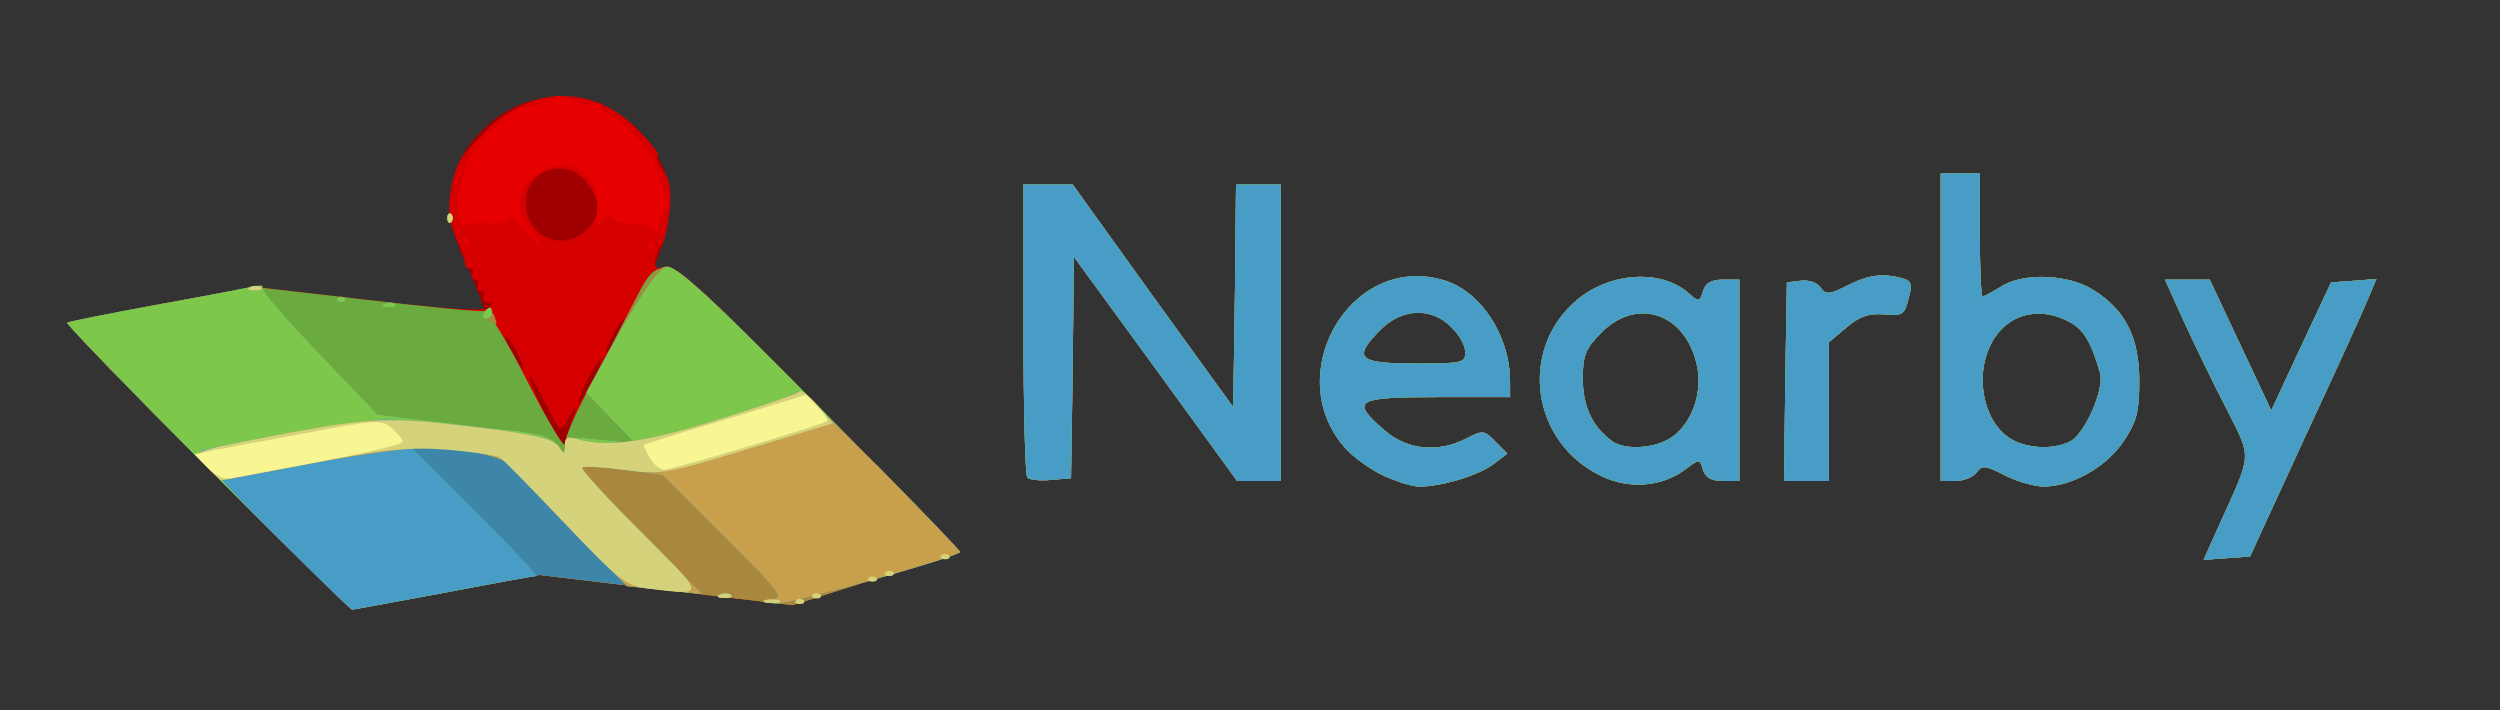 <!DOCTYPE svg PUBLIC "-//W3C//DTD SVG 20010904//EN" "http://www.w3.org/TR/2001/REC-SVG-20010904/DTD/svg10.dtd">
<svg version="1.0" xmlns="http://www.w3.org/2000/svg" width="447px" height="127px" viewBox="0 0 4470 1270" preserveAspectRatio="xMidYMid meet">
<rect x="0" y="0" width="4470" height="1270" fill="#333333" stroke="none"/>
<g id="layer101" fill="#a10000" stroke="none">
 <path d="M370 835 c-140 -140 -252 -256 -250 -258 3 -2 79 -17 170 -34 l165 -30 204 24 c112 13 205 22 207 20 2 -2 -12 -39 -32 -83 -29 -66 -34 -86 -28 -124 8 -58 25 -90 68 -128 107 -94 267 -48 317 90 13 37 6 99 -16 152 -7 16 -5 18 14 13 19 -5 62 35 276 251 139 141 252 258 251 259 -1 1 -69 23 -151 48 l-148 47 -227 -27 -226 -27 -166 31 c-90 17 -167 31 -169 31 -2 0 -119 -115 -259 -255z"/>
 <path d="M3966 943 c62 -137 61 -120 14 -214 -24 -46 -58 -117 -76 -156 l-33 -73 40 0 40 0 55 117 55 117 53 -114 54 -115 41 -3 40 -3 -14 33 c-7 18 -58 130 -113 248 l-99 215 -42 3 -41 3 26 -58z"/>
 <path d="M2475 851 c-22 -10 -52 -31 -67 -47 -120 -129 3 -350 170 -304 68 18 122 99 122 183 l0 27 -130 0 c-147 0 -156 6 -95 59 41 36 96 41 147 15 29 -15 32 -15 52 6 l21 21 -25 19 c-26 20 -93 40 -132 40 -13 0 -41 -9 -63 -19z m145 -221 c0 -12 -11 -32 -25 -45 -35 -36 -88 -34 -126 4 -51 51 -42 61 61 61 84 0 90 -1 90 -20z"/>
 <path d="M2865 852 c-127 -59 -151 -227 -45 -316 60 -50 152 -55 200 -11 17 15 19 15 25 -4 4 -15 15 -21 36 -21 l29 0 0 180 0 180 -29 0 c-21 0 -32 -6 -36 -20 -6 -20 -6 -20 -34 1 -40 29 -97 34 -146 11z m128 -73 c37 -29 54 -88 38 -138 -25 -84 -107 -107 -167 -47 -29 29 -34 41 -34 83 0 48 16 84 50 110 24 20 84 15 113 -8z"/>
 <path d="M3585 850 c-35 -18 -41 -19 -51 -5 -6 8 -23 15 -38 15 l-26 0 0 -275 0 -275 35 0 35 0 0 110 c0 61 2 110 5 110 3 0 17 -8 32 -17 39 -26 120 -23 165 5 58 36 83 85 83 163 0 55 -4 72 -28 108 -31 46 -91 80 -142 81 -17 0 -49 -9 -70 -20z m117 -61 c26 -14 61 -93 53 -122 -16 -56 -30 -79 -56 -92 -65 -34 -130 -5 -149 66 -14 51 2 111 37 138 28 23 82 27 115 10z"/>
 <path d="M1837 854 c-4 -4 -7 -124 -7 -266 l0 -258 44 0 44 0 143 199 144 199 3 -199 2 -199 40 0 40 0 0 265 0 265 -39 0 -39 0 -146 -201 -146 -200 -2 198 -3 198 -35 3 c-20 2 -39 0 -43 -4z"/>
 <path d="M3192 683 l3 -178 24 -3 c14 -2 30 3 36 12 10 14 16 13 53 -6 31 -15 52 -18 77 -14 32 6 35 9 29 34 -9 36 -10 37 -48 34 -24 -2 -42 4 -64 23 l-32 27 0 124 0 124 -40 0 -40 0 2 -177z"/>
 </g>
<g id="layer102" fill="#d60000" stroke="none">
 <path d="M370 835 c-140 -140 -252 -256 -250 -258 3 -2 79 -17 170 -34 l165 -30 204 24 c139 16 208 20 215 13 7 -7 6 -10 -3 -10 -7 0 -9 -4 -6 -10 3 -5 1 -10 -5 -10 -6 0 -8 -4 -5 -10 3 -5 1 -10 -5 -10 -6 0 -8 -4 -5 -10 3 -6 1 -10 -4 -10 -6 0 -10 -3 -9 -7 0 -5 -7 -25 -16 -47 -12 -27 -15 -50 -11 -80 9 -54 17 -66 67 -115 68 -67 160 -78 234 -28 32 22 82 77 69 77 -3 0 2 11 11 25 13 19 15 38 11 77 -4 28 -10 54 -14 57 -5 3 -9 14 -11 25 -3 15 1 18 18 13 17 -4 66 40 275 251 139 141 252 258 251 259 -1 1 -69 23 -151 48 l-148 47 -227 -27 -226 -27 -166 31 c-90 17 -167 31 -169 31 -2 0 -119 -115 -259 -255z m659 -105 c0 -3 -6 6 -13 19 -14 25 -14 25 -40 -27 -38 -75 -40 -64 -3 17 l31 69 13 -37 c7 -20 13 -38 12 -41z m31 -50 c11 -22 18 -40 15 -40 -2 0 -14 18 -25 40 -11 22 -18 40 -15 40 2 0 14 -18 25 -40z m-135 -50 c-9 -16 -18 -30 -21 -30 -2 0 2 14 11 30 9 17 18 30 21 30 2 0 -2 -13 -11 -30z m180 -30 c9 -16 13 -30 11 -30 -3 0 -12 14 -21 30 -9 17 -13 30 -11 30 3 0 12 -13 21 -30z m-55 -190 c26 -26 25 -51 -1 -84 -37 -47 -109 -23 -109 36 0 62 67 91 110 48z"/>
 <path d="M3966 943 c62 -137 61 -120 14 -214 -24 -46 -58 -117 -76 -156 l-33 -73 40 0 40 0 55 117 55 117 53 -114 54 -115 41 -3 40 -3 -14 33 c-7 18 -58 130 -113 248 l-99 215 -42 3 -41 3 26 -58z"/>
 <path d="M2475 851 c-22 -10 -52 -31 -67 -47 -120 -129 3 -350 170 -304 68 18 122 99 122 183 l0 27 -130 0 c-147 0 -156 6 -95 59 41 36 96 41 147 15 29 -15 32 -15 52 6 l21 21 -25 19 c-26 20 -93 40 -132 40 -13 0 -41 -9 -63 -19z m145 -221 c0 -12 -11 -32 -25 -45 -35 -36 -88 -34 -126 4 -51 51 -42 61 61 61 84 0 90 -1 90 -20z"/>
 <path d="M2865 852 c-127 -59 -151 -227 -45 -316 60 -50 152 -55 200 -11 17 15 19 15 25 -4 4 -15 15 -21 36 -21 l29 0 0 180 0 180 -29 0 c-21 0 -32 -6 -36 -20 -6 -20 -6 -20 -34 1 -40 29 -97 34 -146 11z m128 -73 c37 -29 54 -88 38 -138 -25 -84 -107 -107 -167 -47 -29 29 -34 41 -34 83 0 48 16 84 50 110 24 20 84 15 113 -8z"/>
 <path d="M3585 850 c-35 -18 -41 -19 -51 -5 -6 8 -23 15 -38 15 l-26 0 0 -275 0 -275 35 0 35 0 0 110 c0 61 2 110 5 110 3 0 17 -8 32 -17 39 -26 120 -23 165 5 58 36 83 85 83 163 0 55 -4 72 -28 108 -31 46 -91 80 -142 81 -17 0 -49 -9 -70 -20z m117 -61 c26 -14 61 -93 53 -122 -16 -56 -30 -79 -56 -92 -65 -34 -130 -5 -149 66 -14 51 2 111 37 138 28 23 82 27 115 10z"/>
 <path d="M1837 854 c-4 -4 -7 -124 -7 -266 l0 -258 44 0 44 0 143 199 144 199 3 -199 2 -199 40 0 40 0 0 265 0 265 -39 0 -39 0 -146 -201 -146 -200 -2 198 -3 198 -35 3 c-20 2 -39 0 -43 -4z"/>
 <path d="M3192 683 l3 -178 24 -3 c14 -2 30 3 36 12 10 14 16 13 53 -6 31 -15 52 -18 77 -14 32 6 35 9 29 34 -9 36 -10 37 -48 34 -24 -2 -42 4 -64 23 l-32 27 0 124 0 124 -40 0 -40 0 2 -177z"/>
 </g>
<g id="layer103" fill="#e70000" stroke="none">
 <path d="M370 835 c-140 -140 -252 -256 -250 -258 3 -2 79 -17 170 -34 l165 -30 200 23 c110 13 205 22 211 20 6 -2 41 54 77 126 37 72 67 122 67 112 0 -11 18 -53 40 -94 22 -41 57 -107 77 -147 59 -114 44 -122 338 176 139 141 252 257 251 258 -1 1 -69 23 -151 48 l-148 47 -227 -27 -226 -27 -166 31 c-90 17 -167 31 -169 31 -2 0 -119 -115 -259 -255z"/>
 <path d="M3966 943 c62 -137 61 -120 14 -214 -24 -46 -58 -117 -76 -156 l-33 -73 40 0 40 0 55 117 55 117 53 -114 54 -115 41 -3 40 -3 -14 33 c-7 18 -58 130 -113 248 l-99 215 -42 3 -41 3 26 -58z"/>
 <path d="M2475 851 c-22 -10 -52 -31 -67 -47 -120 -129 3 -350 170 -304 68 18 122 99 122 183 l0 27 -130 0 c-147 0 -156 6 -95 59 41 36 96 41 147 15 29 -15 32 -15 52 6 l21 21 -25 19 c-26 20 -93 40 -132 40 -13 0 -41 -9 -63 -19z m145 -221 c0 -12 -11 -32 -25 -45 -35 -36 -88 -34 -126 4 -51 51 -42 61 61 61 84 0 90 -1 90 -20z"/>
 <path d="M2865 852 c-127 -59 -151 -227 -45 -316 60 -50 152 -55 200 -11 17 15 19 15 25 -4 4 -15 15 -21 36 -21 l29 0 0 180 0 180 -29 0 c-21 0 -32 -6 -36 -20 -6 -20 -6 -20 -34 1 -40 29 -97 34 -146 11z m128 -73 c37 -29 54 -88 38 -138 -25 -84 -107 -107 -167 -47 -29 29 -34 41 -34 83 0 48 16 84 50 110 24 20 84 15 113 -8z"/>
 <path d="M3585 850 c-35 -18 -41 -19 -51 -5 -6 8 -23 15 -38 15 l-26 0 0 -275 0 -275 35 0 35 0 0 110 c0 61 2 110 5 110 3 0 17 -8 32 -17 39 -26 120 -23 165 5 58 36 83 85 83 163 0 55 -4 72 -28 108 -31 46 -91 80 -142 81 -17 0 -49 -9 -70 -20z m117 -61 c26 -14 61 -93 53 -122 -16 -56 -30 -79 -56 -92 -65 -34 -130 -5 -149 66 -14 51 2 111 37 138 28 23 82 27 115 10z"/>
 <path d="M1837 854 c-4 -4 -7 -124 -7 -266 l0 -258 44 0 44 0 143 199 144 199 3 -199 2 -199 40 0 40 0 0 265 0 265 -39 0 -39 0 -146 -201 -146 -200 -2 198 -3 198 -35 3 c-20 2 -39 0 -43 -4z"/>
 <path d="M3192 683 l3 -178 24 -3 c14 -2 30 3 36 12 10 14 16 13 53 -6 31 -15 52 -18 77 -14 32 6 35 9 29 34 -9 36 -10 37 -48 34 -24 -2 -42 4 -64 23 l-32 27 0 124 0 124 -40 0 -40 0 2 -177z"/>
 <path d="M1160 440 c0 -7 3 -10 7 -7 3 4 3 10 0 14 -4 3 -7 0 -7 -7z"/>
 <path d="M830 430 c0 -7 3 -10 7 -7 3 4 3 10 0 14 -4 3 -7 0 -7 -7z"/>
 <path d="M936 409 c-14 -17 -26 -25 -26 -19 0 7 -13 10 -33 9 -18 -2 -38 0 -45 5 -20 12 -15 -79 8 -124 19 -38 81 -90 107 -90 8 0 22 -5 33 -12 15 -9 24 -9 44 1 13 8 32 11 41 7 9 -3 13 -2 10 3 -3 5 3 12 14 16 28 9 80 70 86 103 4 15 10 35 15 44 6 11 6 19 0 23 -6 3 -10 16 -11 28 0 12 -3 16 -6 10 -2 -7 -20 -13 -38 -13 -19 0 -37 -5 -40 -11 -5 -6 -11 -4 -19 6 -10 14 -12 11 -8 -19 7 -61 -45 -99 -97 -71 -47 24 -55 74 -19 112 12 13 19 23 16 23 -4 0 -18 -14 -32 -31z"/>
 <path d="M800 390 c0 -7 3 -10 7 -7 3 4 3 10 0 14 -4 3 -7 0 -7 -7z"/>
 </g>
<g id="layer104" fill="#6aaa3e" stroke="none">
 <path d="M370 835 c-140 -140 -252 -256 -250 -258 3 -2 79 -17 170 -34 l165 -30 200 23 c110 13 205 22 211 20 6 -2 41 54 77 126 37 72 67 122 67 112 0 -11 18 -53 40 -94 22 -41 57 -107 77 -147 59 -114 44 -122 338 176 139 141 252 257 251 258 -1 1 -69 23 -151 48 l-148 47 -227 -27 -226 -27 -166 31 c-90 17 -167 31 -169 31 -2 0 -119 -115 -259 -255z"/>
 <path d="M3966 943 c62 -137 61 -120 14 -214 -24 -46 -58 -117 -76 -156 l-33 -73 40 0 40 0 55 117 55 117 53 -114 54 -115 41 -3 40 -3 -14 33 c-7 18 -58 130 -113 248 l-99 215 -42 3 -41 3 26 -58z"/>
 <path d="M2475 851 c-22 -10 -52 -31 -67 -47 -120 -129 3 -350 170 -304 68 18 122 99 122 183 l0 27 -130 0 c-147 0 -156 6 -95 59 41 36 96 41 147 15 29 -15 32 -15 52 6 l21 21 -25 19 c-26 20 -93 40 -132 40 -13 0 -41 -9 -63 -19z m145 -221 c0 -12 -11 -32 -25 -45 -35 -36 -88 -34 -126 4 -51 51 -42 61 61 61 84 0 90 -1 90 -20z"/>
 <path d="M2865 852 c-127 -59 -151 -227 -45 -316 60 -50 152 -55 200 -11 17 15 19 15 25 -4 4 -15 15 -21 36 -21 l29 0 0 180 0 180 -29 0 c-21 0 -32 -6 -36 -20 -6 -20 -6 -20 -34 1 -40 29 -97 34 -146 11z m128 -73 c37 -29 54 -88 38 -138 -25 -84 -107 -107 -167 -47 -29 29 -34 41 -34 83 0 48 16 84 50 110 24 20 84 15 113 -8z"/>
 <path d="M3585 850 c-35 -18 -41 -19 -51 -5 -6 8 -23 15 -38 15 l-26 0 0 -275 0 -275 35 0 35 0 0 110 c0 61 2 110 5 110 3 0 17 -8 32 -17 39 -26 120 -23 165 5 58 36 83 85 83 163 0 55 -4 72 -28 108 -31 46 -91 80 -142 81 -17 0 -49 -9 -70 -20z m117 -61 c26 -14 61 -93 53 -122 -16 -56 -30 -79 -56 -92 -65 -34 -130 -5 -149 66 -14 51 2 111 37 138 28 23 82 27 115 10z"/>
 <path d="M1837 854 c-4 -4 -7 -124 -7 -266 l0 -258 44 0 44 0 143 199 144 199 3 -199 2 -199 40 0 40 0 0 265 0 265 -39 0 -39 0 -146 -201 -146 -200 -2 198 -3 198 -35 3 c-20 2 -39 0 -43 -4z"/>
 <path d="M3192 683 l3 -178 24 -3 c14 -2 30 3 36 12 10 14 16 13 53 -6 31 -15 52 -18 77 -14 32 6 35 9 29 34 -9 36 -10 37 -48 34 -24 -2 -42 4 -64 23 l-32 27 0 124 0 124 -40 0 -40 0 2 -177z"/>
 <path d="M800 390 c0 -7 3 -10 7 -7 3 4 3 10 0 14 -4 3 -7 0 -7 -7z"/>
 </g>
<g id="layer105" fill="#a9873e" stroke="none">
 <path d="M370 835 c-140 -140 -252 -256 -250 -258 3 -2 73 -16 155 -31 83 -15 161 -30 175 -33 14 -3 22 -3 19 1 -3 3 42 56 100 116 l106 111 80 10 c44 5 113 14 154 18 54 5 77 12 87 26 13 17 14 17 14 1 0 -15 7 -16 63 -10 l62 6 -43 -44 -43 -45 58 -111 c45 -85 63 -111 81 -115 20 -4 64 36 277 252 139 141 252 257 251 258 -1 1 -69 23 -151 48 l-148 47 -227 -27 -226 -27 -166 31 c-90 17 -167 31 -169 31 -2 0 -119 -115 -259 -255z"/>
 <path d="M3966 943 c62 -137 61 -120 14 -214 -24 -46 -58 -117 -76 -156 l-33 -73 40 0 40 0 55 117 55 117 53 -114 54 -115 41 -3 40 -3 -14 33 c-7 18 -58 130 -113 248 l-99 215 -42 3 -41 3 26 -58z"/>
 <path d="M2475 851 c-22 -10 -52 -31 -67 -47 -120 -129 3 -350 170 -304 68 18 122 99 122 183 l0 27 -130 0 c-147 0 -156 6 -95 59 41 36 96 41 147 15 29 -15 32 -15 52 6 l21 21 -25 19 c-26 20 -93 40 -132 40 -13 0 -41 -9 -63 -19z m145 -221 c0 -12 -11 -32 -25 -45 -35 -36 -88 -34 -126 4 -51 51 -42 61 61 61 84 0 90 -1 90 -20z"/>
 <path d="M2865 852 c-127 -59 -151 -227 -45 -316 60 -50 152 -55 200 -11 17 15 19 15 25 -4 4 -15 15 -21 36 -21 l29 0 0 180 0 180 -29 0 c-21 0 -32 -6 -36 -20 -6 -20 -6 -20 -34 1 -40 29 -97 34 -146 11z m128 -73 c37 -29 54 -88 38 -138 -25 -84 -107 -107 -167 -47 -29 29 -34 41 -34 83 0 48 16 84 50 110 24 20 84 15 113 -8z"/>
 <path d="M3585 850 c-35 -18 -41 -19 -51 -5 -6 8 -23 15 -38 15 l-26 0 0 -275 0 -275 35 0 35 0 0 110 c0 61 2 110 5 110 3 0 17 -8 32 -17 39 -26 120 -23 165 5 58 36 83 85 83 163 0 55 -4 72 -28 108 -31 46 -91 80 -142 81 -17 0 -49 -9 -70 -20z m117 -61 c26 -14 61 -93 53 -122 -16 -56 -30 -79 -56 -92 -65 -34 -130 -5 -149 66 -14 51 2 111 37 138 28 23 82 27 115 10z"/>
 <path d="M1837 854 c-4 -4 -7 -124 -7 -266 l0 -258 44 0 44 0 143 199 144 199 3 -199 2 -199 40 0 40 0 0 265 0 265 -39 0 -39 0 -146 -201 -146 -200 -2 198 -3 198 -35 3 c-20 2 -39 0 -43 -4z"/>
 <path d="M3192 683 l3 -178 24 -3 c14 -2 30 3 36 12 10 14 16 13 53 -6 31 -15 52 -18 77 -14 32 6 35 9 29 34 -9 36 -10 37 -48 34 -24 -2 -42 4 -64 23 l-32 27 0 124 0 124 -40 0 -40 0 2 -177z"/>
 <path d="M871 571 c-8 -5 -9 -11 -3 -15 5 -3 12 1 16 9 6 17 6 18 -13 6z"/>
 <path d="M688 543 c7 -3 16 -2 19 1 4 3 -2 6 -13 5 -11 0 -14 -3 -6 -6z"/>
 <path d="M603 533 c4 -3 10 -3 14 0 3 4 0 7 -7 7 -7 0 -10 -3 -7 -7z"/>
 <path d="M800 390 c0 -7 3 -10 7 -7 3 4 3 10 0 14 -4 3 -7 0 -7 -7z"/>
 </g>
<g id="layer106" fill="#3d85a9" stroke="none">
 <path d="M370 835 c-140 -140 -252 -256 -250 -258 3 -2 73 -16 155 -31 83 -15 161 -30 175 -33 14 -3 22 -3 19 1 -3 3 42 56 100 116 l106 111 80 10 c44 5 113 14 154 18 54 5 77 12 87 26 13 17 14 17 14 1 0 -15 7 -16 63 -10 l62 6 -44 -45 -43 -45 61 -110 c40 -71 69 -112 82 -115 16 -4 71 46 274 251 139 141 252 258 251 259 -11 11 -302 93 -328 92 -26 -2 -28 -3 -8 -6 23 -4 16 -13 -85 -114 l-110 -110 -70 -9 c-38 -5 -72 -7 -74 -4 -3 3 44 54 104 114 60 61 105 110 100 110 -6 0 -71 -7 -146 -16 l-135 -16 -165 31 c-91 17 -168 31 -170 31 -2 0 -119 -115 -259 -255z"/>
 <path d="M1288 1063 c7 -3 16 -2 19 1 4 3 -2 6 -13 5 -11 0 -14 -3 -6 -6z"/>
 <path d="M3966 943 c62 -137 61 -120 14 -214 -24 -46 -58 -117 -76 -156 l-33 -73 40 0 40 0 55 117 55 117 53 -114 54 -115 41 -3 40 -3 -14 33 c-7 18 -58 130 -113 248 l-99 215 -42 3 -41 3 26 -58z"/>
 <path d="M2475 851 c-22 -10 -52 -31 -67 -47 -120 -129 3 -350 170 -304 68 18 122 99 122 183 l0 27 -130 0 c-147 0 -156 6 -95 59 41 36 96 41 147 15 29 -15 32 -15 52 6 l21 21 -25 19 c-26 20 -93 40 -132 40 -13 0 -41 -9 -63 -19z m145 -221 c0 -12 -11 -32 -25 -45 -35 -36 -88 -34 -126 4 -51 51 -42 61 61 61 84 0 90 -1 90 -20z"/>
 <path d="M2865 852 c-127 -59 -151 -227 -45 -316 60 -50 152 -55 200 -11 17 15 19 15 25 -4 4 -15 15 -21 36 -21 l29 0 0 180 0 180 -29 0 c-21 0 -32 -6 -36 -20 -6 -20 -6 -20 -34 1 -40 29 -97 34 -146 11z m128 -73 c37 -29 54 -88 38 -138 -25 -84 -107 -107 -167 -47 -29 29 -34 41 -34 83 0 48 16 84 50 110 24 20 84 15 113 -8z"/>
 <path d="M3585 850 c-35 -18 -41 -19 -51 -5 -6 8 -23 15 -38 15 l-26 0 0 -275 0 -275 35 0 35 0 0 110 c0 61 2 110 5 110 3 0 17 -8 32 -17 39 -26 120 -23 165 5 58 36 83 85 83 163 0 55 -4 72 -28 108 -31 46 -91 80 -142 81 -17 0 -49 -9 -70 -20z m117 -61 c26 -14 61 -93 53 -122 -16 -56 -30 -79 -56 -92 -65 -34 -130 -5 -149 66 -14 51 2 111 37 138 28 23 82 27 115 10z"/>
 <path d="M1837 854 c-4 -4 -7 -124 -7 -266 l0 -258 44 0 44 0 143 199 144 199 3 -199 2 -199 40 0 40 0 0 265 0 265 -39 0 -39 0 -146 -201 -146 -200 -2 198 -3 198 -35 3 c-20 2 -39 0 -43 -4z"/>
 <path d="M3192 683 l3 -178 24 -3 c14 -2 30 3 36 12 10 14 16 13 53 -6 31 -15 52 -18 77 -14 32 6 35 9 29 34 -9 36 -10 37 -48 34 -24 -2 -42 4 -64 23 l-32 27 0 124 0 124 -40 0 -40 0 2 -177z"/>
 <path d="M865 560 c3 -5 8 -10 11 -10 2 0 4 5 4 10 0 6 -5 10 -11 10 -5 0 -7 -4 -4 -10z"/>
 <path d="M688 543 c7 -3 16 -2 19 1 4 3 -2 6 -13 5 -11 0 -14 -3 -6 -6z"/>
 <path d="M603 533 c4 -3 10 -3 14 0 3 4 0 7 -7 7 -7 0 -10 -3 -7 -7z"/>
 <path d="M800 390 c0 -7 3 -10 7 -7 3 4 3 10 0 14 -4 3 -7 0 -7 -7z"/>
 </g>
<g id="layer107" fill="#7dc84b" stroke="none">
 <path d="M370 835 c-140 -140 -252 -256 -250 -258 3 -2 73 -16 155 -31 83 -15 161 -30 175 -33 14 -3 22 -3 19 1 -3 3 42 56 100 116 l106 111 80 10 c44 5 113 14 154 18 54 5 77 12 87 26 13 17 14 17 14 1 0 -15 7 -16 63 -10 l62 6 -44 -45 -43 -45 61 -110 c40 -71 69 -112 82 -115 16 -4 71 46 274 251 139 141 252 258 251 259 -11 11 -302 93 -328 92 -26 -2 -28 -3 -8 -6 23 -4 16 -13 -85 -114 l-110 -110 -70 -9 c-38 -5 -72 -7 -74 -4 -3 3 44 54 105 115 l109 111 -67 -7 -67 -7 -96 -97 c-52 -54 -101 -105 -108 -115 -14 -19 -79 -34 -147 -35 l-35 -1 115 115 c63 63 112 115 109 115 -4 0 -78 13 -165 30 -88 16 -161 30 -164 30 -3 0 -120 -115 -260 -255z"/>
 <path d="M1288 1063 c7 -3 16 -2 19 1 4 3 -2 6 -13 5 -11 0 -14 -3 -6 -6z"/>
 <path d="M3966 943 c62 -137 61 -120 14 -214 -24 -46 -58 -117 -76 -156 l-33 -73 40 0 40 0 55 117 55 117 53 -114 54 -115 41 -3 40 -3 -14 33 c-7 18 -58 130 -113 248 l-99 215 -42 3 -41 3 26 -58z"/>
 <path d="M2475 851 c-22 -10 -52 -31 -67 -47 -120 -129 3 -350 170 -304 68 18 122 99 122 183 l0 27 -130 0 c-147 0 -156 6 -95 59 41 36 96 41 147 15 29 -15 32 -15 52 6 l21 21 -25 19 c-26 20 -93 40 -132 40 -13 0 -41 -9 -63 -19z m145 -221 c0 -12 -11 -32 -25 -45 -35 -36 -88 -34 -126 4 -51 51 -42 61 61 61 84 0 90 -1 90 -20z"/>
 <path d="M2865 852 c-127 -59 -151 -227 -45 -316 60 -50 152 -55 200 -11 17 15 19 15 25 -4 4 -15 15 -21 36 -21 l29 0 0 180 0 180 -29 0 c-21 0 -32 -6 -36 -20 -6 -20 -6 -20 -34 1 -40 29 -97 34 -146 11z m128 -73 c37 -29 54 -88 38 -138 -25 -84 -107 -107 -167 -47 -29 29 -34 41 -34 83 0 48 16 84 50 110 24 20 84 15 113 -8z"/>
 <path d="M3585 850 c-35 -18 -41 -19 -51 -5 -6 8 -23 15 -38 15 l-26 0 0 -275 0 -275 35 0 35 0 0 110 c0 61 2 110 5 110 3 0 17 -8 32 -17 39 -26 120 -23 165 5 58 36 83 85 83 163 0 55 -4 72 -28 108 -31 46 -91 80 -142 81 -17 0 -49 -9 -70 -20z m117 -61 c26 -14 61 -93 53 -122 -16 -56 -30 -79 -56 -92 -65 -34 -130 -5 -149 66 -14 51 2 111 37 138 28 23 82 27 115 10z"/>
 <path d="M1837 854 c-4 -4 -7 -124 -7 -266 l0 -258 44 0 44 0 143 199 144 199 3 -199 2 -199 40 0 40 0 0 265 0 265 -39 0 -39 0 -146 -201 -146 -200 -2 198 -3 198 -35 3 c-20 2 -39 0 -43 -4z"/>
 <path d="M3192 683 l3 -178 24 -3 c14 -2 30 3 36 12 10 14 16 13 53 -6 31 -15 52 -18 77 -14 32 6 35 9 29 34 -9 36 -10 37 -48 34 -24 -2 -42 4 -64 23 l-32 27 0 124 0 124 -40 0 -40 0 2 -177z"/>
 <path d="M865 560 c3 -5 8 -10 11 -10 2 0 4 5 4 10 0 6 -5 10 -11 10 -5 0 -7 -4 -4 -10z"/>
 <path d="M688 543 c7 -3 16 -2 19 1 4 3 -2 6 -13 5 -11 0 -14 -3 -6 -6z"/>
 <path d="M603 533 c4 -3 10 -3 14 0 3 4 0 7 -7 7 -7 0 -10 -3 -7 -7z"/>
 <path d="M800 390 c0 -7 3 -10 7 -7 3 4 3 10 0 14 -4 3 -7 0 -7 -7z"/>
 </g>
<g id="layer108" fill="#489dc6" stroke="none">
 <path d="M485 950 c-93 -93 -134 -141 -124 -144 37 -13 291 -56 330 -56 25 0 101 7 169 15 92 11 128 20 137 32 12 16 13 16 13 -1 0 -12 5 -16 18 -12 55 17 123 8 257 -34 77 -24 141 -46 143 -50 1 -3 67 59 147 139 79 80 143 147 142 148 -12 11 -303 93 -329 92 -26 -2 -28 -3 -8 -6 23 -4 16 -13 -85 -114 l-110 -110 -70 -9 c-38 -5 -72 -7 -74 -4 -3 3 44 54 105 115 l109 111 -67 -7 -67 -7 -96 -97 c-52 -54 -101 -105 -108 -115 -14 -19 -79 -34 -147 -35 l-35 -1 115 115 c63 63 112 115 109 115 -4 0 -78 13 -165 30 -88 16 -161 30 -164 30 -3 0 -68 -63 -145 -140z"/>
 <path d="M1288 1063 c7 -3 16 -2 19 1 4 3 -2 6 -13 5 -11 0 -14 -3 -6 -6z"/>
 <path d="M3966 943 c62 -137 61 -120 14 -214 -24 -46 -58 -117 -76 -156 l-33 -73 40 0 40 0 55 117 55 117 53 -114 54 -115 41 -3 40 -3 -14 33 c-7 18 -58 130 -113 248 l-99 215 -42 3 -41 3 26 -58z"/>
 <path d="M2475 851 c-22 -10 -52 -31 -67 -47 -120 -129 3 -350 170 -304 68 18 122 99 122 183 l0 27 -130 0 c-147 0 -156 6 -95 59 41 36 96 41 147 15 29 -15 32 -15 52 6 l21 21 -25 19 c-26 20 -93 40 -132 40 -13 0 -41 -9 -63 -19z m145 -221 c0 -12 -11 -32 -25 -45 -35 -36 -88 -34 -126 4 -51 51 -42 61 61 61 84 0 90 -1 90 -20z"/>
 <path d="M2865 852 c-127 -59 -151 -227 -45 -316 60 -50 152 -55 200 -11 17 15 19 15 25 -4 4 -15 15 -21 36 -21 l29 0 0 180 0 180 -29 0 c-21 0 -32 -6 -36 -20 -6 -20 -6 -20 -34 1 -40 29 -97 34 -146 11z m128 -73 c37 -29 54 -88 38 -138 -25 -84 -107 -107 -167 -47 -29 29 -34 41 -34 83 0 48 16 84 50 110 24 20 84 15 113 -8z"/>
 <path d="M3585 850 c-35 -18 -41 -19 -51 -5 -6 8 -23 15 -38 15 l-26 0 0 -275 0 -275 35 0 35 0 0 110 c0 61 2 110 5 110 3 0 17 -8 32 -17 39 -26 120 -23 165 5 58 36 83 85 83 163 0 55 -4 72 -28 108 -31 46 -91 80 -142 81 -17 0 -49 -9 -70 -20z m117 -61 c26 -14 61 -93 53 -122 -16 -56 -30 -79 -56 -92 -65 -34 -130 -5 -149 66 -14 51 2 111 37 138 28 23 82 27 115 10z"/>
 <path d="M1837 854 c-4 -4 -7 -124 -7 -266 l0 -258 44 0 44 0 143 199 144 199 3 -199 2 -199 40 0 40 0 0 265 0 265 -39 0 -39 0 -146 -201 -146 -200 -2 198 -3 198 -35 3 c-20 2 -39 0 -43 -4z"/>
 <path d="M3192 683 l3 -178 24 -3 c14 -2 30 3 36 12 10 14 16 13 53 -6 31 -15 52 -18 77 -14 32 6 35 9 29 34 -9 36 -10 37 -48 34 -24 -2 -42 4 -64 23 l-32 27 0 124 0 124 -40 0 -40 0 2 -177z"/>
 <path d="M448 513 c7 -3 16 -2 19 1 4 3 -2 6 -13 5 -11 0 -14 -3 -6 -6z"/>
 <path d="M800 390 c0 -7 3 -10 7 -7 3 4 3 10 0 14 -4 3 -7 0 -7 -7z"/>
 </g>
<g id="layer109" fill="#c8a04b" stroke="none">
 <path d="M1380 1073 c23 -4 16 -13 -85 -114 l-110 -110 -70 -9 c-38 -5 -72 -7 -74 -4 -3 3 44 54 105 115 l109 111 -67 -7 -67 -7 -96 -97 c-52 -54 -101 -105 -108 -115 -15 -20 -81 -35 -162 -35 -27 0 -120 13 -205 29 l-155 29 -24 -24 c-30 -29 -37 -26 140 -60 159 -29 184 -30 349 -10 92 11 128 20 138 32 11 16 12 16 12 -1 0 -12 5 -16 18 -12 55 17 123 8 257 -34 77 -24 141 -46 143 -50 1 -3 67 59 147 139 79 80 143 147 142 148 -12 11 -303 93 -329 92 -26 -2 -28 -3 -8 -6z"/>
 <path d="M1288 1063 c7 -3 16 -2 19 1 4 3 -2 6 -13 5 -11 0 -14 -3 -6 -6z"/>
 <path d="M448 513 c7 -3 16 -2 19 1 4 3 -2 6 -13 5 -11 0 -14 -3 -6 -6z"/>
 <path d="M800 390 c0 -7 3 -10 7 -7 3 4 3 10 0 14 -4 3 -7 0 -7 -7z"/>
 </g>
<g id="layer110" fill="#d4d37b" stroke="none">
 <path d="M1368 1073 c6 -2 18 -2 25 0 6 3 1 5 -13 5 -14 0 -19 -2 -12 -5z"/>
 <path d="M1423 1073 c4 -3 10 -3 14 0 3 4 0 7 -7 7 -7 0 -10 -3 -7 -7z"/>
 <path d="M1288 1063 c7 -3 16 -2 19 1 4 3 -2 6 -13 5 -11 0 -14 -3 -6 -6z"/>
 <path d="M1453 1063 c4 -3 10 -3 14 0 3 4 0 7 -7 7 -7 0 -10 -3 -7 -7z"/>
 <path d="M1155 1052 c-36 -5 -51 -17 -145 -116 -58 -61 -110 -114 -116 -118 -7 -4 -49 -10 -95 -14 -69 -5 -112 -1 -244 25 l-160 30 -24 -24 c-30 -29 -37 -26 140 -60 159 -29 184 -30 349 -10 92 11 128 20 138 32 11 16 12 16 12 -1 0 -12 5 -16 18 -12 55 17 123 8 257 -34 77 -24 142 -46 145 -50 3 -3 17 8 32 25 l27 32 -152 46 c-145 44 -155 46 -222 37 -38 -5 -72 -7 -74 -4 -3 3 44 54 104 114 120 120 119 115 10 102z"/>
 <path d="M1553 1033 c4 -3 10 -3 14 0 3 4 0 7 -7 7 -7 0 -10 -3 -7 -7z"/>
 <path d="M1583 1023 c4 -3 10 -3 14 0 3 4 0 7 -7 7 -7 0 -10 -3 -7 -7z"/>
 <path d="M1683 993 c4 -3 10 -3 14 0 3 4 0 7 -7 7 -7 0 -10 -3 -7 -7z"/>
 <path d="M448 513 c7 -3 16 -2 19 1 4 3 -2 6 -13 5 -11 0 -14 -3 -6 -6z"/>
 <path d="M800 390 c0 -7 3 -10 7 -7 3 4 3 10 0 14 -4 3 -7 0 -7 -7z"/>
 </g>
<g id="layer111" fill="#f8f692" stroke="none">
 <path d="M371 836 l-23 -24 29 -6 c15 -3 90 -17 166 -31 132 -25 140 -25 158 -9 10 9 19 20 19 24 0 4 -64 20 -142 34 -79 15 -152 29 -164 31 -13 3 -29 -4 -43 -19z"/>
 <path d="M1162 819 c-7 -12 -12 -22 -10 -24 2 -1 67 -22 146 -45 l143 -44 21 22 c12 12 20 23 17 25 -7 6 -278 87 -291 87 -7 0 -19 -9 -26 -21z"/>
 </g>

</svg>